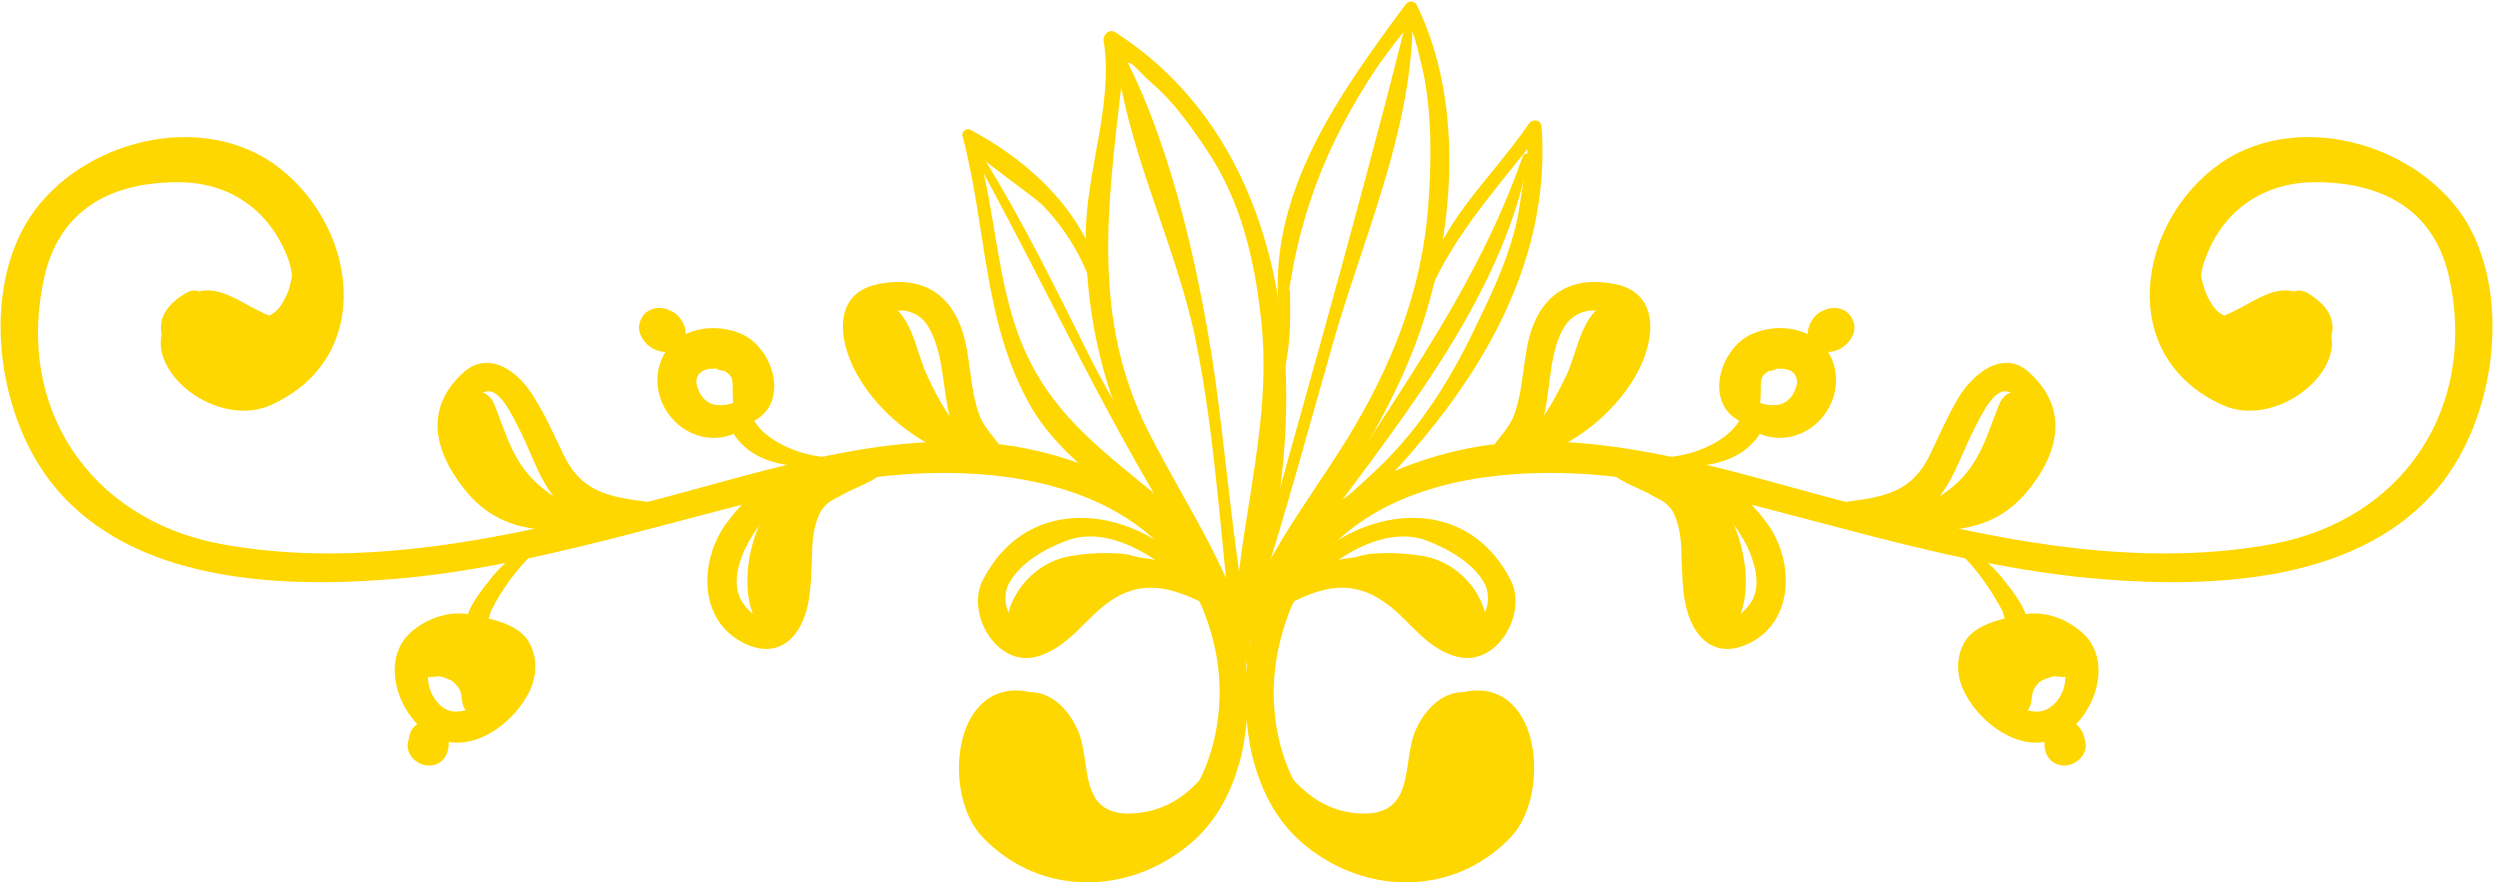 <svg version="1.2" xmlns="http://www.w3.org/2000/svg" viewBox="0 0 306 108" width="306" height="108"><style>.a{fill:#FFD700}</style><path class="a" d="m125.5 84.6c-9-1.3-10.2 12.8-5.2 17.9 7.1 7.4 18.2 7.1 25.7 0.5 7.1-6.3 7.7-17.7 5.8-26.2-2.6-12.1-13.4-18.9-24.8-21.6-15.6-3.7-32.6 2.3-47.6 6.2-16.9 4.3-34.8 8.4-52.3 5.2-16.2-3-25.4-16.9-21.6-33 2-8.2 8.4-11.3 16.3-11.3 6.2 0 11.1 3.3 13.4 9.2 1.1 2.8 0.6 6.1-0.7 8.7-3.6 7.7-3.1-2-8.2 1.9 2.3-1.8 1-6.7-2.3-5.3-10.7 4.5 0.8 16.4 9.1 12.8 13.2-5.9 10.6-22.5 0.2-29.7-9.8-6.6-24.6-2.1-30.2 7.6-5.4 9.4-3.2 23.9 3.6 32.1 9.6 11.6 27.3 12.4 41.1 11.3 17.7-1.4 34.5-7.4 51.7-11.2 18.4-4.1 44.3-2.7 49.2 19.6 1.6 7.3-0.1 15.7-5.3 21.1-3.3 3.6-8.6 4.4-13.3 3.8-4.4-0.6-7.6-3.7-8-8.3-0.1-1.1 0.7-6.2 2.7-6 3 0.3 3.7-4.9 0.7-5.3z"/><path class="a" d="m24.6 41.2c0.1-1.2 0.8-1.3 0-1.5 0.5 0.1 1 0.3 1.4 0.5 1.2 0.5 2.2 1.1 3.3 1.8 2.3 1.3 4.2 1.7 6.6 0.2 4.5-2.7 5.3-12.4 1.4-16-0.3-0.3-0.9-0.1-1 0.4-0.1 3.1-0.1 6-1 9-0.5 1.2-1.2 2.7-2.6 3.1 0.4-0.2 0.1-0.1-0.3-0.3q-0.8-0.4-1.6-0.8c-2-1.1-4.7-2.8-7-1.7-2.6 1.3-1.3 3.8-0.4 5.7 0.3 0.6 1.2 0.2 1.2-0.4z"/><path class="a" d="m27 37.9c-1.5-0.6-2.6-1.7-4.3-0.7-1.8 1.2-1.9 3.5-1.5 5.4q1.9-0.8 3.7-1.6c-0.3-0.7-0.3-1.3 0.2-1.9 1.4-1.7-0.3-4.5-2.4-3.2-1.5 0.9-2.9 2.2-3 4-0.1 1.7 1 3.2 2.3 4.2 2.7 2.2 7.4 4 10 1 0.5-0.4 0.3-1.2-0.3-1.4-1-0.3-1.9-0.8-2.9-1.1-1.1-0.2-2.1-0.6-3.1-1.1-0.7-0.3-1.5-0.8-1.9-1.5-0.1-0.1 0-0.2-0.1 0.1 0.1-0.3 0.5-0.5 1-0.7q-1-1.8-2-3.5c-2.4 1.7-2.7 4.7-1.3 7.2 1.1 2 4.4 0.6 3.7-1.6-0.3-1-0.1-2.9 1.5-2.4 0.6 0.1 1.1-0.9 0.4-1.2z"/><path class="a" d="m24 39c0.1 2.8 1 4.8 3.6 6.1 2.3 1.1 6.3 1.4 7.6-1.4 0.5-1.1-0.1-2.4-1.4-2.4-1.6-0.1-3 0.6-4.6 0.2-1.5-0.4-3.5-1.4-4.2-2.8-0.2-0.4-1-0.2-1 0.3z"/><path class="a" d="m28.4 42.9c2.3 0.3 4.6 0.5 6.8-0.3 0.9-0.4 0.7-1.5-0.2-1.6-2.1-0.3-4.2-0.2-6.3-0.4-1.3-0.1-1.6 2.1-0.3 2.3z"/><path class="a" d="m121.7 89.9c6.3-7.2 5.5 6.6 7.1 9 1.9 2.9 5.4 5.2 9 5.1 7.6-0.2 14.2-6.6 14.5-14.3 0.1-0.6-0.7-0.7-1-0.3-3 4.5-5.9 9.4-11.9 10.1-7.9 0.9-5.6-6.4-7.6-10.4-2.8-5.8-8.6-5.9-11.2 0-0.3 0.6 0.5 1.4 1.1 0.8z"/><path class="a" d="m143.5 100.5c-3.1 1.7-8.4 0.7-11.5-0.4-1.8-0.7-3.6-1.9-4.7-3.5-1.1-1.6-0.7-3.3-0.8-5.1-0.1-1.8-2.5-3.3-3.9-1.6-4.2 5.2 0.6 11.3 5.6 13.5 5.4 2.5 11.8 2.6 16-2 0.4-0.5-0.1-1.2-0.7-0.9z"/><path class="a" d="m123.6 89.5c-1.6 2.4-1.5 4.7-0.3 7.2 1 2.4 4.4 4.9 6.9 3.2 1.1-0.7 1.9-2.4 1-3.6-0.9-1.1-2.3-1.5-3-2.5-0.8-1.1-1.8-2.5-2.1-3.9-0.2-1.3-1.9-1.2-2.5-0.4z"/><path class="a" d="m125.9 90.8c-0.5 2.3-1.9 8.8 2.1 8.8 2.8-0.1 2.6-3.1 2.1-4.9-0.5-1.6-1.3-2.8-2.2-4.2-0.4-0.7-1.7-0.7-2 0.3z"/><path class="a" d="m125.2 88.8c-3.6 1.3-4.4 5.3-3.4 8.7 1.2 3.8 4.4 6 8.2 6q-0.5-1.8-1-3.7c-1.7 1-3-2.6-3.5-3.7-0.7-1.9-4-1.8-3.7 0.5 0.3 3.1 1.5 5.4 4.4 6.8 2.8 1.4 5.9 1.4 8.7 0 0.5-0.3 0.5-1.2 0-1.5-1.7-0.9-3.3-1.4-5-1.8-2-0.4-4.4-1.1-4.3-3.5q-1.9 0.2-3.8 0.5c1 4.6 3.7 8 8.8 6.4 1.5-0.5 2.1-2.9 0.4-3.7-3.6-1.7-4.6-5.6-3.9-9.1 0.2-1.1-0.7-2.4-1.9-1.9z"/><path class="a" d="m77.1 63c-7.2 0.8-14.6 0.6-19.1-5.9-1.5-2.2-2.4-8.7 1.7-9.2 1.7-0.2 3.4 3.8 4 4.9 1.7 3.4 2.5 6.8 5.5 9.5 2.8 2.5 7.7 3.9 10.6 0.9 0.7-0.7 0.1-1.7-0.7-1.8-4.7-0.6-8-1.2-10.2-5.9-1.1-2.3-2.1-4.6-3.5-6.8-1.7-3-5.5-6.1-8.8-3-4.6 4.3-3.5 9.4 0.1 14 5.3 6.9 13.1 5.4 20.5 3.9 0.4-0.1 0.3-0.7-0.1-0.6z"/><path class="a" d="m77.5 62.1c-3.7 2-8.5-0.1-11.4-2.6-3.3-2.8-4.1-6.3-5.6-10-0.9-2.4-4.5-2.2-4.6 0.6-0.2 5.4 4.3 10.4 8.4 13.3 4.8 3.4 9.1 2.5 13.6-0.7 0.4-0.2 0-0.8-0.4-0.6z"/><path class="a" d="m57.9 48.4c-1.7 2.2-1.7 4.8-1.1 7.4 0.5 2.4 3.3 6.1 6 6.1 0.9 0 1.9-0.7 2-1.7 0.1-1.4-1-2.2-2-3-2.5-2.5-2.8-5.3-3.6-8.5-0.2-0.5-1-0.8-1.3-0.3z"/><path class="a" d="m101.4 57.4c-5.5-0.3-9.5 2.5-12.6 6.8-2.9 4.1-3.4 10.7 1.2 13.9 4.2 2.8 7.6 1 8.8-3.7 0.5-2.1 0.5-4.4 0.6-6.6 0-1.6 0.2-3.4 0.9-4.9 0.7-1.5 2.5-2.3 3.8-3.3 0.6-0.5 0.2-1.6-0.5-1.8-9.2-2.4-7.3 11.3-8.5 16.3-0.7 2.8-2.7 1.7-4.1-0.2-1.4-1.9-0.8-4.5 0.1-6.5 1.6-3.5 5.9-9 10.3-8.7 0.8 0 0.8-1.3 0-1.3z"/><path class="a" d="m102.2 57.5c-4.2 0.3-7 2.3-8.9 6-1.9 3.7-2.7 9.4-0.5 13 1.1 2 4.5 1.2 4.4-1.2-0.1-5.3-0.4-13.6 5.4-16.3 0.7-0.4 0.3-1.5-0.4-1.5z"/><path class="a" d="m99.7 62.3c1.3-0.6 2.4-1.2 3.7-1.9 1.3-0.7 2.8-1.2 4.1-2.1 0.5-0.4 0.3-1.2-0.3-1.2-3.2-0.1-7.1 1.6-8.2 4.7-0.1 0.4 0.4 0.6 0.7 0.5z"/><path class="a" d="m124.5 55.4c-6.3-0.6-12.8-5.4-16.3-10.6-1.1-1.8-3-5.3-0.1-6.4 2.3-0.9 4.6-0.3 5.7 1.9 1.9 3.5 1.5 8.1 2.8 11.9 0.8 2.3 3.8 6.4 6.7 4.4 0.1 0 0.2-0.2 0.1-0.3-0.8-2.1-2.8-3.4-3.6-5.7-0.9-2.6-1-5.4-1.5-8.1-1.1-5.7-4.5-8.8-10.4-7.8-6.5 1-5.2 7.7-2.6 11.8 3.9 6.3 11.7 11 19.2 10.3 0.9-0.1 0.9-1.3 0-1.4z"/><path class="a" d="m121.4 55.3c-3.9-1.4-6.3-5.8-7.9-9.3-1.4-2.9-1.8-7.6-5.1-9-0.6-0.2-1.4 0.2-1.7 0.7-1.8 3.5 1.8 9.2 3.7 12.2 2.7 4.3 5.9 6.1 10.8 6.5 0.7 0.1 0.8-0.9 0.2-1.1z"/><path class="a" d="m149.5 76.1c-4-12.4-22.3-18.6-29.2-5.1-2.1 4 1.6 10.6 6.5 9.4 2.7-0.7 4.7-2.8 6.6-4.7 4.1-4.2 7.8-4.8 13.2-2.2 0.3 0.2 0.8-0.1 0.6-0.4-1.2-3.5-4.9-4.7-8.3-4.9-3.9-0.3-6.6 3-9.1 5.5-0.9 0.9-1.8 1.7-2.9 2.4-2.8 1.9-4.6-2.1-3.5-4.5 1.3-2.6 4.4-4.4 7.1-5.4 6.6-2.6 15.5 4.8 18.1 10.3 0.2 0.5 1.1 0.1 0.9-0.4z"/><path class="a" d="m142.1 68.9c-1.6-0.2-3-0.9-4.6-1.1-2.1-0.2-4.1-0.1-6.1 0.2-4 0.5-7.3 3.7-8.1 7.5-0.7 3.5 4.7 5 5.3 1.5 0.6-3 2.6-3.9 5.3-4.8 2.6-0.8 5.6-1.5 8.2-1.9 0.6-0.1 0.6-1.3 0-1.4z"/><path class="a" d="m103.4 55.8c-3.5 0.8-9.7-1.3-11.3-4.7-0.8-1.7-3.5-0.2-2.6 1.5 2.7 5 9.3 4.8 14.1 4.3 0.8 0 0.6-1.3-0.2-1.1z"/><path class="a" d="m91.3 45.7c1.2 2.8-1.7 4.3-4 3.8-1-0.3-1.6-1.1-1.9-2-0.2-0.6-0.2-0.7-0.1-1.3 0 0.2 0.2-0.5 0.1-0.2q0.2-0.3 0.4-0.5c-0.4 0.4 0.1 0 0.2-0.1 0 0 0.4-0.2 1-0.3-0.5 0.1 0.6 0 0.8 0-0.6 0 1.2 0.5 0.7 0.2 0.7 0.4 0.9 0.6 1.1 1.1 0.2 0.9-0.1 2.7 0.4 4 0.3 1 1.5 1.6 2.5 1 4.1-2.4 2.1-8.8-1.7-10.5-3.3-1.5-8-0.8-9.7 2.8-2.1 4.5 1.3 9.8 6.2 9.9 2.2 0 4.2-1.1 5.3-2.8 1.3-1.9 0.5-3.7-0.5-5.4-0.2-0.4-1-0.1-0.8 0.3z"/><path class="a" d="m83.3 41.5c-0.1-0.4-0.2-0.7-0.3-1.1q0 0.4 0 0.8 0.1-0.2 0.1-0.4-2.3 0.3-4.5 0.6c0.5 0.8 1.3 1.4 2.2 1.6 1.1 0.3 2.2-0.1 2.8-1.1 0.6-1 0.3-2.1-0.4-3-0.3-0.4-0.7-0.7-1.2-0.9-1.5-0.7-3.2-0.2-3.7 1.5-0.5 1.7 1.3 3.6 3.1 3q0.2 0 0.4-0.1-0.4 0-0.8 0c0.4 0.1 0.7 0.2 1.1 0.3 0.6 0.1 1.3-0.6 1.2-1.2z"/><path class="a" d="m67 64.9c-2.5 1.8-5 3.8-7 6.3-1 1.3-3.5 4.4-1.8 6 0.3 0.2 0.8 0.2 1-0.1 0.4-0.9 0.1-1.6 0.3-2.5 0.2-1.6 1.3-3 2.3-4.2 1.7-1.8 3.7-3.4 5.7-5 0.3-0.2-0.1-0.8-0.5-0.5z"/><path class="a" d="m64.4 66.9c-1.7 1.2-3.4 2.6-4.7 4.4-1.2 1.5-2.9 3.7-2.7 5.7 0 0.5 0.3 1 0.8 1.1 1.6 0.5 1.9-2.6 2.4-3.5 1.2-2.4 3-4.9 5-6.8 0.5-0.5-0.2-1.3-0.8-0.9z"/><path class="a" d="m58.9 76.7c2.8 1.3 4.1 3.6 2.7 6.4-1 2.2-3.4 4-5.9 4-2.7-0.1-4.4-4.4-2.5-6.3 0.9-0.9 2.5-1 3.7-0.6 1.6 0.4 2.5 2.2 4.1 2.7 0.7 0.1 1.4-0.1 1.7-0.7 1.6-3-1.6-5.8-4.1-6.7-2.8-1-5.9-0.1-8.1 1.7-4.5 3.7-1.4 11.5 3.3 13.3 4.2 1.6 8.8-1.9 10.7-5.3 1.1-1.9 1.4-4.1 0.5-6.1-0.9-2.2-3.5-3-5.6-3.5-0.6-0.1-1.1 0.8-0.5 1.1z"/><path class="a" d="m51.7 82.5c0.9-1.1 2.5-1 4-0.6 0.8 0.2 1.4 0.6 1.9 1.2-0.4-0.4 0 0.1 0.1 0.2-0.3-0.5 0 0 0 0.2-0.2-0.8-0.1 0.3 0-0.4q-0.2 0.4 0 0-0.2 0.5-0.4 0.9c-0.4 1.2 0.3 2.7 1.4 3.3 1.4 0.8 3 0.2 3.9-1 3-4.2-1.6-8.6-5.5-9.5-3.6-0.8-8.5 1.7-6.3 5.7 0.2 0.4 0.7 0.3 0.9 0z"/><path class="a" d="m52.2 82.8c0.5 0.2 1.4-0.1 1.7 0 0.7 0.2 1.3 0.4 1.6 0.7 0.6 0.5 0.8 0.9 0.9 1.3 0.2 0.7 0 0.3 0.2 1.2 0.1 0.6 0.4 1 0.8 1.4 0.4 0.5 1.1 0.6 1.7 0.5 2-0.6 2.4-2.8 1.8-4.6-0.6-1.6-1.8-2.9-3.3-3.7-1.5-0.9-3-0.8-4.5-0.1-1.2 0.5-2.6 2.6-0.9 3.3z"/><path class="a" d="m50.4 89.3c-0.3 0.6-0.4 1.2-0.5 1.8-0.1 1.4 1.2 2.6 2.6 2.6 1.8 0 2.6-1.6 2.4-3.2-0.1-0.9-0.7-1.6-1.4-2-1.1-0.6-2.4-0.2-3.1 0.8z"/><path class="a" d="m179.7 84.6c9-1.3 10.1 12.8 5.2 17.9-7.1 7.4-18.2 7.1-25.7 0.5-7.1-6.3-7.7-17.7-5.8-26.2 2.6-12.1 13.4-18.9 24.8-21.6 15.6-3.7 32.6 2.3 47.6 6.2 16.9 4.3 34.8 8.4 52.3 5.2 16.2-3 25.3-16.9 21.6-33-2-8.2-8.4-11.3-16.3-11.3-6.2 0-11.2 3.3-13.4 9.2-1.2 2.8-0.6 6.1 0.6 8.7 3.7 7.7 3.2-2 8.3 1.9-2.3-1.8-1-6.7 2.2-5.3 10.7 4.5-0.8 16.4-9 12.8-13.2-5.9-10.6-22.5-0.2-29.7 9.7-6.6 24.6-2.1 30.2 7.6 5.3 9.4 3.2 23.9-3.6 32.1-9.6 11.6-27.3 12.4-41.1 11.3-17.7-1.4-34.5-7.4-51.7-11.2-18.4-4.1-44.4-2.7-49.2 19.6-1.6 7.3 0 15.7 5.3 21.1 3.3 3.6 8.6 4.4 13.3 3.8 4.4-0.6 7.6-3.7 8-8.3 0.1-1.1-0.7-6.2-2.7-6-3 0.3-3.7-4.9-0.7-5.3z"/><path class="a" d="m280.5 41.2c0-1.2-0.7-1.3 0.1-1.5-0.5 0.1-1 0.3-1.5 0.5-1.1 0.5-2.2 1.1-3.2 1.8-2.3 1.3-4.2 1.7-6.6 0.2-4.5-2.7-5.3-12.4-1.5-16 0.4-0.3 1-0.1 1.1 0.4 0 3.1 0 6 1 9 0.5 1.2 1.2 2.7 2.6 3.1-0.4-0.2-0.1-0.1 0.3-0.3q0.8-0.4 1.6-0.8c2-1.1 4.6-2.8 7-1.7 2.6 1.3 1.3 3.8 0.4 5.7-0.3 0.6-1.2 0.2-1.3-0.4z"/><path class="a" d="m278.1 37.9c1.6-0.6 2.7-1.7 4.4-0.7 1.8 1.2 1.9 3.5 1.5 5.4q-1.9-0.8-3.7-1.6c0.3-0.7 0.3-1.3-0.3-1.9-1.3-1.7 0.4-4.5 2.5-3.2 1.5 0.9 2.9 2.2 3 4 0.1 1.7-1.1 3.2-2.3 4.2-2.7 2.2-7.4 4-10 1-0.5-0.4-0.3-1.2 0.3-1.4 1-0.3 1.8-0.8 2.9-1.1 1.1-0.2 2.1-0.6 3.1-1.1 0.7-0.3 1.5-0.8 1.9-1.5 0-0.1-0.1-0.2 0.1 0.1-0.1-0.3-0.5-0.5-1-0.7q1-1.8 2-3.5c2.4 1.7 2.7 4.7 1.3 7.2-1.1 2-4.4 0.6-3.7-1.6 0.3-1 0.1-2.9-1.5-2.4-0.6 0.1-1.1-0.9-0.5-1.2z"/><path class="a" d="m281.2 39c-0.2 2.8-1 4.8-3.7 6.1-2.3 1.1-6.2 1.4-7.5-1.4-0.5-1.1 0.1-2.4 1.4-2.4 1.6-0.1 3 0.6 4.6 0.2 1.4-0.4 3.5-1.4 4.2-2.8 0.2-0.4 1-0.2 1 0.3z"/><path class="a" d="m276.8 42.9c-2.3 0.3-4.6 0.5-6.8-0.3-0.9-0.4-0.7-1.5 0.2-1.6 2.1-0.3 4.2-0.2 6.3-0.4 1.3-0.1 1.6 2.1 0.3 2.3z"/><path class="a" d="m183.5 89.9c-6.3-7.2-5.5 6.6-7.1 9-1.9 2.9-5.4 5.2-9 5.1-7.6-0.2-14.2-6.6-14.5-14.3-0.1-0.6 0.7-0.7 1-0.3 3 4.5 5.9 9.4 11.8 10.1 8 0.9 5.7-6.4 7.7-10.4 2.8-5.8 8.6-5.9 11.2 0 0.2 0.6-0.5 1.4-1.1 0.8z"/><path class="a" d="m161.7 100.5c3.1 1.7 8.3 0.7 11.5-0.4 1.8-0.7 3.6-1.9 4.7-3.5 1.1-1.6 0.7-3.3 0.8-5.1 0.1-1.8 2.5-3.3 3.9-1.6 4.2 5.2-0.6 11.3-5.6 13.5-5.5 2.5-11.8 2.6-16-2-0.4-0.5 0.1-1.2 0.7-0.9z"/><path class="a" d="m181.6 89.5c1.6 2.4 1.4 4.7 0.3 7.2-1 2.4-4.4 4.9-6.9 3.2-1.1-0.7-1.9-2.4-1-3.6 0.9-1.1 2.2-1.5 2.9-2.5 0.9-1.1 1.9-2.5 2.1-3.9 0.2-1.3 2-1.2 2.6-0.4z"/><path class="a" d="m179.3 90.8c0.5 2.3 1.9 8.8-2.2 8.8-2.7-0.1-2.5-3.1-2-4.9 0.5-1.6 1.3-2.8 2.1-4.2 0.5-0.7 1.8-0.7 2.1 0.3z"/><path class="a" d="m180 88.8c3.6 1.3 4.4 5.3 3.4 8.7-1.2 3.8-4.4 6-8.2 6q0.5-1.8 1-3.7c1.7 1 3-2.6 3.4-3.7 0.7-1.9 4.1-1.8 3.8 0.5-0.3 3.1-1.5 5.4-4.4 6.8-2.8 1.4-5.9 1.4-8.7 0-0.5-0.3-0.5-1.2 0-1.5 1.6-0.9 3.2-1.4 5-1.8 2-0.4 4.3-1.1 4.3-3.5q1.9 0.2 3.8 0.5c-1 4.6-3.8 8-8.8 6.4-1.5-0.5-2.1-2.9-0.4-3.7 3.5-1.7 4.6-5.6 3.9-9.1-0.2-1.1 0.7-2.4 1.9-1.9z"/><path class="a" d="m228 63c7.2 0.8 14.7 0.6 19.2-5.9 1.5-2.2 2.4-8.7-1.7-9.2-1.7-0.2-3.4 3.8-4 4.9-1.7 3.4-2.6 6.8-5.5 9.5-2.8 2.5-7.7 3.9-10.6 0.9-0.7-0.7-0.1-1.7 0.7-1.8 4.7-0.6 8-1.2 10.2-5.9 1.1-2.3 2.1-4.6 3.4-6.8 1.8-3 5.6-6.1 8.8-3 4.6 4.3 3.6 9.4 0 14-5.3 6.9-13.1 5.4-20.5 3.9-0.4-0.1-0.3-0.7 0-0.6z"/><path class="a" d="m227.7 62.1c3.7 2 8.5-0.1 11.4-2.6 3.3-2.8 4.1-6.3 5.6-10 0.9-2.4 4.5-2.2 4.6 0.6 0.2 5.4-4.3 10.4-8.4 13.3-4.8 3.4-9.1 2.5-13.6-0.7-0.4-0.2 0-0.8 0.4-0.6z"/><path class="a" d="m247.3 48.4c1.7 2.2 1.7 4.8 1.1 7.4-0.5 2.4-3.3 6.1-6 6.1-1 0-1.9-0.7-2-1.7-0.1-1.4 1-2.2 1.9-3 2.6-2.5 2.9-5.3 3.7-8.5 0.2-0.5 1-0.8 1.3-0.3z"/><path class="a" d="m203.8 57.4c5.4-0.3 9.5 2.5 12.6 6.8 2.9 4.1 3.3 10.7-1.2 13.9-4.2 2.8-7.6 1-8.8-3.7-0.5-2.1-0.5-4.4-0.6-6.6 0-1.6-0.2-3.4-0.9-4.9-0.7-1.5-2.6-2.3-3.8-3.3-0.6-0.5-0.2-1.6 0.5-1.8 9.2-2.4 7.3 11.3 8.5 16.3 0.7 2.8 2.7 1.7 4.1-0.2 1.4-1.9 0.7-4.5-0.1-6.5-1.6-3.5-5.9-9-10.3-8.7-0.8 0-0.8-1.3 0-1.3z"/><path class="a" d="m203 57.5c4.2 0.3 7 2.3 8.9 6 1.8 3.7 2.7 9.4 0.5 13-1.2 2-4.5 1.2-4.4-1.2 0.1-5.3 0.4-13.6-5.4-16.3-0.7-0.4-0.4-1.5 0.4-1.5z"/><path class="a" d="m205.5 62.3c-1.3-0.6-2.5-1.2-3.7-1.9-1.4-0.7-2.8-1.2-4.1-2.1-0.5-0.4-0.3-1.2 0.3-1.2 3.1-0.1 7.1 1.6 8.2 4.7 0.1 0.4-0.4 0.6-0.7 0.5z"/><path class="a" d="m180.7 55.4c6.3-0.6 12.8-5.4 16.2-10.6 1.2-1.8 3.1-5.3 0.2-6.4-2.3-0.9-4.6-0.3-5.8 1.9-1.9 3.5-1.4 8.1-2.7 11.9-0.8 2.3-3.8 6.4-6.7 4.4-0.1 0-0.2-0.2-0.1-0.3 0.8-2.1 2.8-3.4 3.6-5.7 0.9-2.6 1-5.4 1.5-8.1 1.1-5.7 4.5-8.8 10.4-7.8 6.4 1 5.2 7.7 2.6 11.8-3.9 6.3-11.7 11-19.2 10.3-0.9-0.1-0.9-1.3 0-1.4z"/><path class="a" d="m183.8 55.3c3.9-1.4 6.2-5.8 7.9-9.3 1.4-2.9 1.8-7.6 5.1-9 0.6-0.2 1.4 0.2 1.7 0.7 1.8 3.5-1.8 9.2-3.7 12.2-2.7 4.3-5.9 6.1-10.8 6.5-0.7 0.1-0.8-0.9-0.2-1.1z"/><path class="a" d="m155.7 76.1c4-12.4 22.3-18.6 29.2-5.1 2.1 4-1.6 10.6-6.5 9.4-2.8-0.7-4.7-2.8-6.6-4.7-4.2-4.2-7.9-4.8-13.2-2.2-0.3 0.2-0.8-0.1-0.6-0.4 1.2-3.5 4.8-4.7 8.3-4.9 3.9-0.3 6.6 3 9.1 5.5 0.9 0.9 1.8 1.7 2.9 2.4 2.8 1.9 4.6-2.1 3.5-4.5-1.3-2.6-4.5-4.4-7.1-5.4-6.6-2.6-15.5 4.8-18.1 10.3-0.2 0.5-1.1 0.1-0.9-0.4z"/><path class="a" d="m163.1 68.9c1.6-0.2 3-0.9 4.6-1.1 2.1-0.2 4.1-0.1 6.1 0.2 4 0.5 7.3 3.7 8.1 7.5 0.7 3.5-4.7 5-5.3 1.5-0.6-3-2.6-3.9-5.4-4.8-2.5-0.8-5.5-1.5-8.1-1.9-0.6-0.1-0.6-1.3 0-1.4z"/><path class="a" d="m201.8 55.8c3.5 0.8 9.7-1.3 11.3-4.7 0.8-1.7 3.5-0.2 2.6 1.5-2.7 5-9.3 4.8-14.1 4.3-0.8 0-0.6-1.3 0.2-1.1z"/><path class="a" d="m213.9 45.7c-1.2 2.8 1.7 4.3 4 3.8 1-0.3 1.6-1.1 1.9-2 0.2-0.6 0.2-0.7 0.1-1.3 0 0.2-0.3-0.5-0.1-0.2q-0.2-0.3-0.4-0.5c0.4 0.4-0.1 0-0.2-0.1 0 0-0.4-0.2-1-0.3 0.5 0.1-0.6 0-0.9 0 0.7 0-1.1 0.5-0.6 0.2-0.7 0.4-0.9 0.6-1.1 1.1-0.2 0.9 0.1 2.7-0.4 4-0.4 1-1.5 1.6-2.5 1-4.1-2.4-2.1-8.8 1.7-10.5 3.3-1.5 8-0.8 9.7 2.8 2.1 4.5-1.3 9.8-6.2 9.9-2.2 0-4.2-1.1-5.3-2.8-1.3-1.9-0.5-3.7 0.5-5.4 0.2-0.4 0.9-0.1 0.8 0.3z"/><path class="a" d="m221.9 41.5c0-0.4 0.2-0.7 0.3-1.1q0 0.4 0 0.8-0.1-0.2-0.1-0.4 2.2 0.3 4.5 0.6c-0.5 0.8-1.3 1.4-2.2 1.6-1.1 0.3-2.3-0.1-2.8-1.1-0.6-1-0.3-2.1 0.4-3 0.3-0.4 0.7-0.7 1.2-0.9 1.5-0.7 3.2-0.2 3.7 1.5 0.5 1.7-1.3 3.6-3.1 3q-0.2 0-0.5-0.1 0.5 0 0.9 0c-0.4 0.1-0.7 0.2-1.1 0.3-0.6 0.1-1.3-0.6-1.2-1.2z"/><path class="a" d="m238.1 64.9c2.6 1.8 5.1 3.8 7.1 6.3 1 1.3 3.5 4.4 1.7 6-0.2 0.2-0.8 0.2-0.9-0.1-0.4-0.9-0.1-1.6-0.3-2.5-0.2-1.6-1.3-3-2.3-4.2-1.7-1.8-3.7-3.4-5.7-5-0.3-0.2 0.1-0.8 0.4-0.5z"/><path class="a" d="m240.7 66.9c1.8 1.2 3.5 2.6 4.8 4.4 1.2 1.5 2.9 3.7 2.7 5.7 0 0.5-0.3 1-0.8 1.1-1.7 0.5-1.9-2.6-2.4-3.5-1.3-2.4-3-4.9-5-6.8-0.5-0.5 0.2-1.3 0.7-0.9z"/><path class="a" d="m246.2 76.7c-2.7 1.3-4 3.6-2.6 6.4 1 2.2 3.4 4 5.8 4 2.8-0.1 4.5-4.4 2.6-6.3-0.9-0.9-2.5-1-3.7-0.6-1.6 0.4-2.5 2.2-4.2 2.7-0.6 0.1-1.3-0.1-1.6-0.7-1.6-3 1.6-5.8 4.1-6.7 2.8-1 5.8-0.1 8 1.7 4.6 3.7 1.5 11.5-3.2 13.3-4.2 1.6-8.8-1.9-10.7-5.3-1.1-1.9-1.4-4.1-0.5-6.1 0.9-2.2 3.5-3 5.6-3.5 0.6-0.1 1.1 0.8 0.4 1.1z"/><path class="a" d="m253.5 82.5c-0.9-1.1-2.5-1-4-0.6-0.8 0.2-1.4 0.6-1.9 1.2 0.4-0.4-0.1 0.1-0.1 0.2 0.3-0.5 0 0 0 0.2 0.1-0.8 0.1 0.3 0-0.4q0.1 0.4 0 0 0.2 0.5 0.3 0.9c0.5 1.2-0.2 2.7-1.3 3.3-1.4 0.8-3 0.2-3.9-1-3-4.2 1.6-8.6 5.5-9.5 3.5-0.8 8.5 1.7 6.3 5.7-0.2 0.4-0.7 0.3-0.9 0z"/><path class="a" d="m252.9 82.8c-0.5 0.2-1.3-0.1-1.6 0-0.7 0.2-1.3 0.4-1.7 0.7-0.5 0.5-0.7 0.9-0.8 1.3-0.2 0.7 0 0.3-0.2 1.2-0.1 0.6-0.4 1-0.8 1.4-0.4 0.5-1.1 0.6-1.7 0.5-2-0.6-2.4-2.8-1.8-4.6 0.6-1.6 1.8-2.9 3.3-3.7 1.5-0.9 3-0.8 4.5-0.1 1.2 0.5 2.6 2.6 0.8 3.3z"/><path class="a" d="m254.7 89.3c0.4 0.6 0.5 1.2 0.6 1.8 0.1 1.4-1.3 2.6-2.6 2.6-1.8 0-2.7-1.6-2.4-3.2 0.1-0.9 0.7-1.6 1.4-2 1.1-0.6 2.4-0.2 3 0.8z"/><path class="a" d="m153.6 81.6c-2.1-10.8-8-18.9-12.9-28.5-7.2-14.1-5.1-28-3.4-43 0.5-4.1 1.1-2.2 3.7 0.1 2.7 2.3 4.8 5.3 6.8 8.3 4 6 5.7 13 6.5 20.1 1.8 14.4-3.8 28.2-3.2 42.3 0 0.1 0.2 0.1 0.2 0 9.7-24.7 10-60.9-14.7-76.9-0.8-0.6-1.7 0.3-1.5 1.1 1.2 7.6-2.2 16-2.2 23.7 0 6.3 0.9 12.6 2.8 18.6 3.9 12.3 14.1 21.6 17 34.4 0.2 0.6 1 0.3 0.9-0.2z"/><path class="a" d="m151.7 81.5c0.8-4.6 0.3-8.9-0.3-13.5-1.1-8-1.8-16-3-24-2-12.5-5.4-27.5-11.6-38.7-0.1-0.1-0.4 0-0.3 0.1 1 12.2 7.3 24 9.8 36 2.7 13.1 3.2 26.9 5 40.1 0 0.2 0.4 0.2 0.4 0z"/><path class="a" d="m157.4 38.5c1.3-11.6 4.8-20.8 11.3-30.5 0.2-0.3 3.8-5.2 3.9-4.9 0.8 2 1.2 4.1 1.7 6.2 1 5.3 0.9 10.8 0.5 16.1-0.8 10.3-4.5 19.5-9.9 28.3-5.1 8.3-11.7 16.1-13.7 25.9-0.1 0.6 0.8 1.1 1.1 0.5 6.6-13.9 17.2-26.1 21.9-40.7 3.9-12.1 4.9-27.2-0.8-38.8-0.3-0.6-1.1-0.5-1.4 0-8.2 11.1-17.1 23.4-15.4 37.9 0.1 0.5 0.8 0.5 0.8 0z"/><path class="a" d="m151.5 81.8c0.1 0 0.1-0.2 0-0.2-0.1 0-0.1 0.2 0 0.2z"/><path class="a" d="m151.5 80.7c4.5-12.6 7.9-25.6 11.6-38.5 3.6-12.7 9.5-25.6 9.8-39 0-0.5-0.8-0.6-0.9-0.1-6.5 25.9-14 51.6-21.1 77.4-0.1 0.4 0.5 0.5 0.6 0.2z"/><path class="a" d="m135.5 37.6c-1.2-9.9-8.1-17.1-16.7-21.7-0.5-0.3-1.1 0.2-1 0.7 3 11.3 2.5 22.9 8.4 33.2 4.3 7.5 14.1 12.9 20.5 18.3 0.1 0.1 0.4 0 0.3-0.2-1.5-3.9-3.9-6.1-7.2-8.7-6.6-5.4-12-9.8-15.1-18.1-2.6-7-2.9-14.8-4.8-22 0.2 0.4 6.8 5.1 7.7 6 3.4 3.5 5.8 8 6.9 12.7 0.1 0.6 1.1 0.4 1-0.2z"/><path class="a" d="m146.9 68c-3.8-8.3-9.1-15.7-13.3-23.9-4.3-8.6-8.3-16.9-13.4-25.1-0.3-0.5-1-0.1-0.8 0.4 9.1 16.5 16.5 33.2 26.8 49 0.3 0.4 0.9 0.1 0.7-0.4z"/><path class="a" d="m157.2 35.7c-0.2 2-0.6 3.9-0.7 5.9-0.1 2 0.1 4 0.1 6 0 0.1 0.2 0.1 0.2 0 0.3-1.7 0.7-3.4 0.9-5.1 0.3-2.3 0.2-4.5 0.2-6.8 0-0.4-0.6-0.4-0.7 0z"/><path class="a" d="m174.7 36.4c2.9-7 7.6-12.3 12.2-18.1 0.3-0.5-0.9 7-1.1 8.1-0.9 4.5-2.8 8.7-4.8 12.8-2.9 6.2-6.4 12.1-11.2 17-4 4.1-8.6 7.2-11.6 12-0.3 0.6 0.4 1 0.8 0.7 15.5-13.4 31.2-31.3 29.7-53.3 0-0.9-1.1-1.2-1.6-0.4-4.9 7.1-11.2 12.2-13.1 21-0.1 0.4 0.5 0.6 0.7 0.2z"/><path class="a" d="m158.1 71.2c2.1 0 2.1-3.2 0-3.2-2.1 0-2.1 3.2 0 3.2z"/><path class="a" d="m160 67c10.3-14.2 23.8-30 27.1-47.7 0.1-0.5-0.5-0.7-0.7-0.2-6.3 18-17.4 31.4-26.8 47.6-0.2 0.3 0.2 0.5 0.4 0.3z"/></svg>